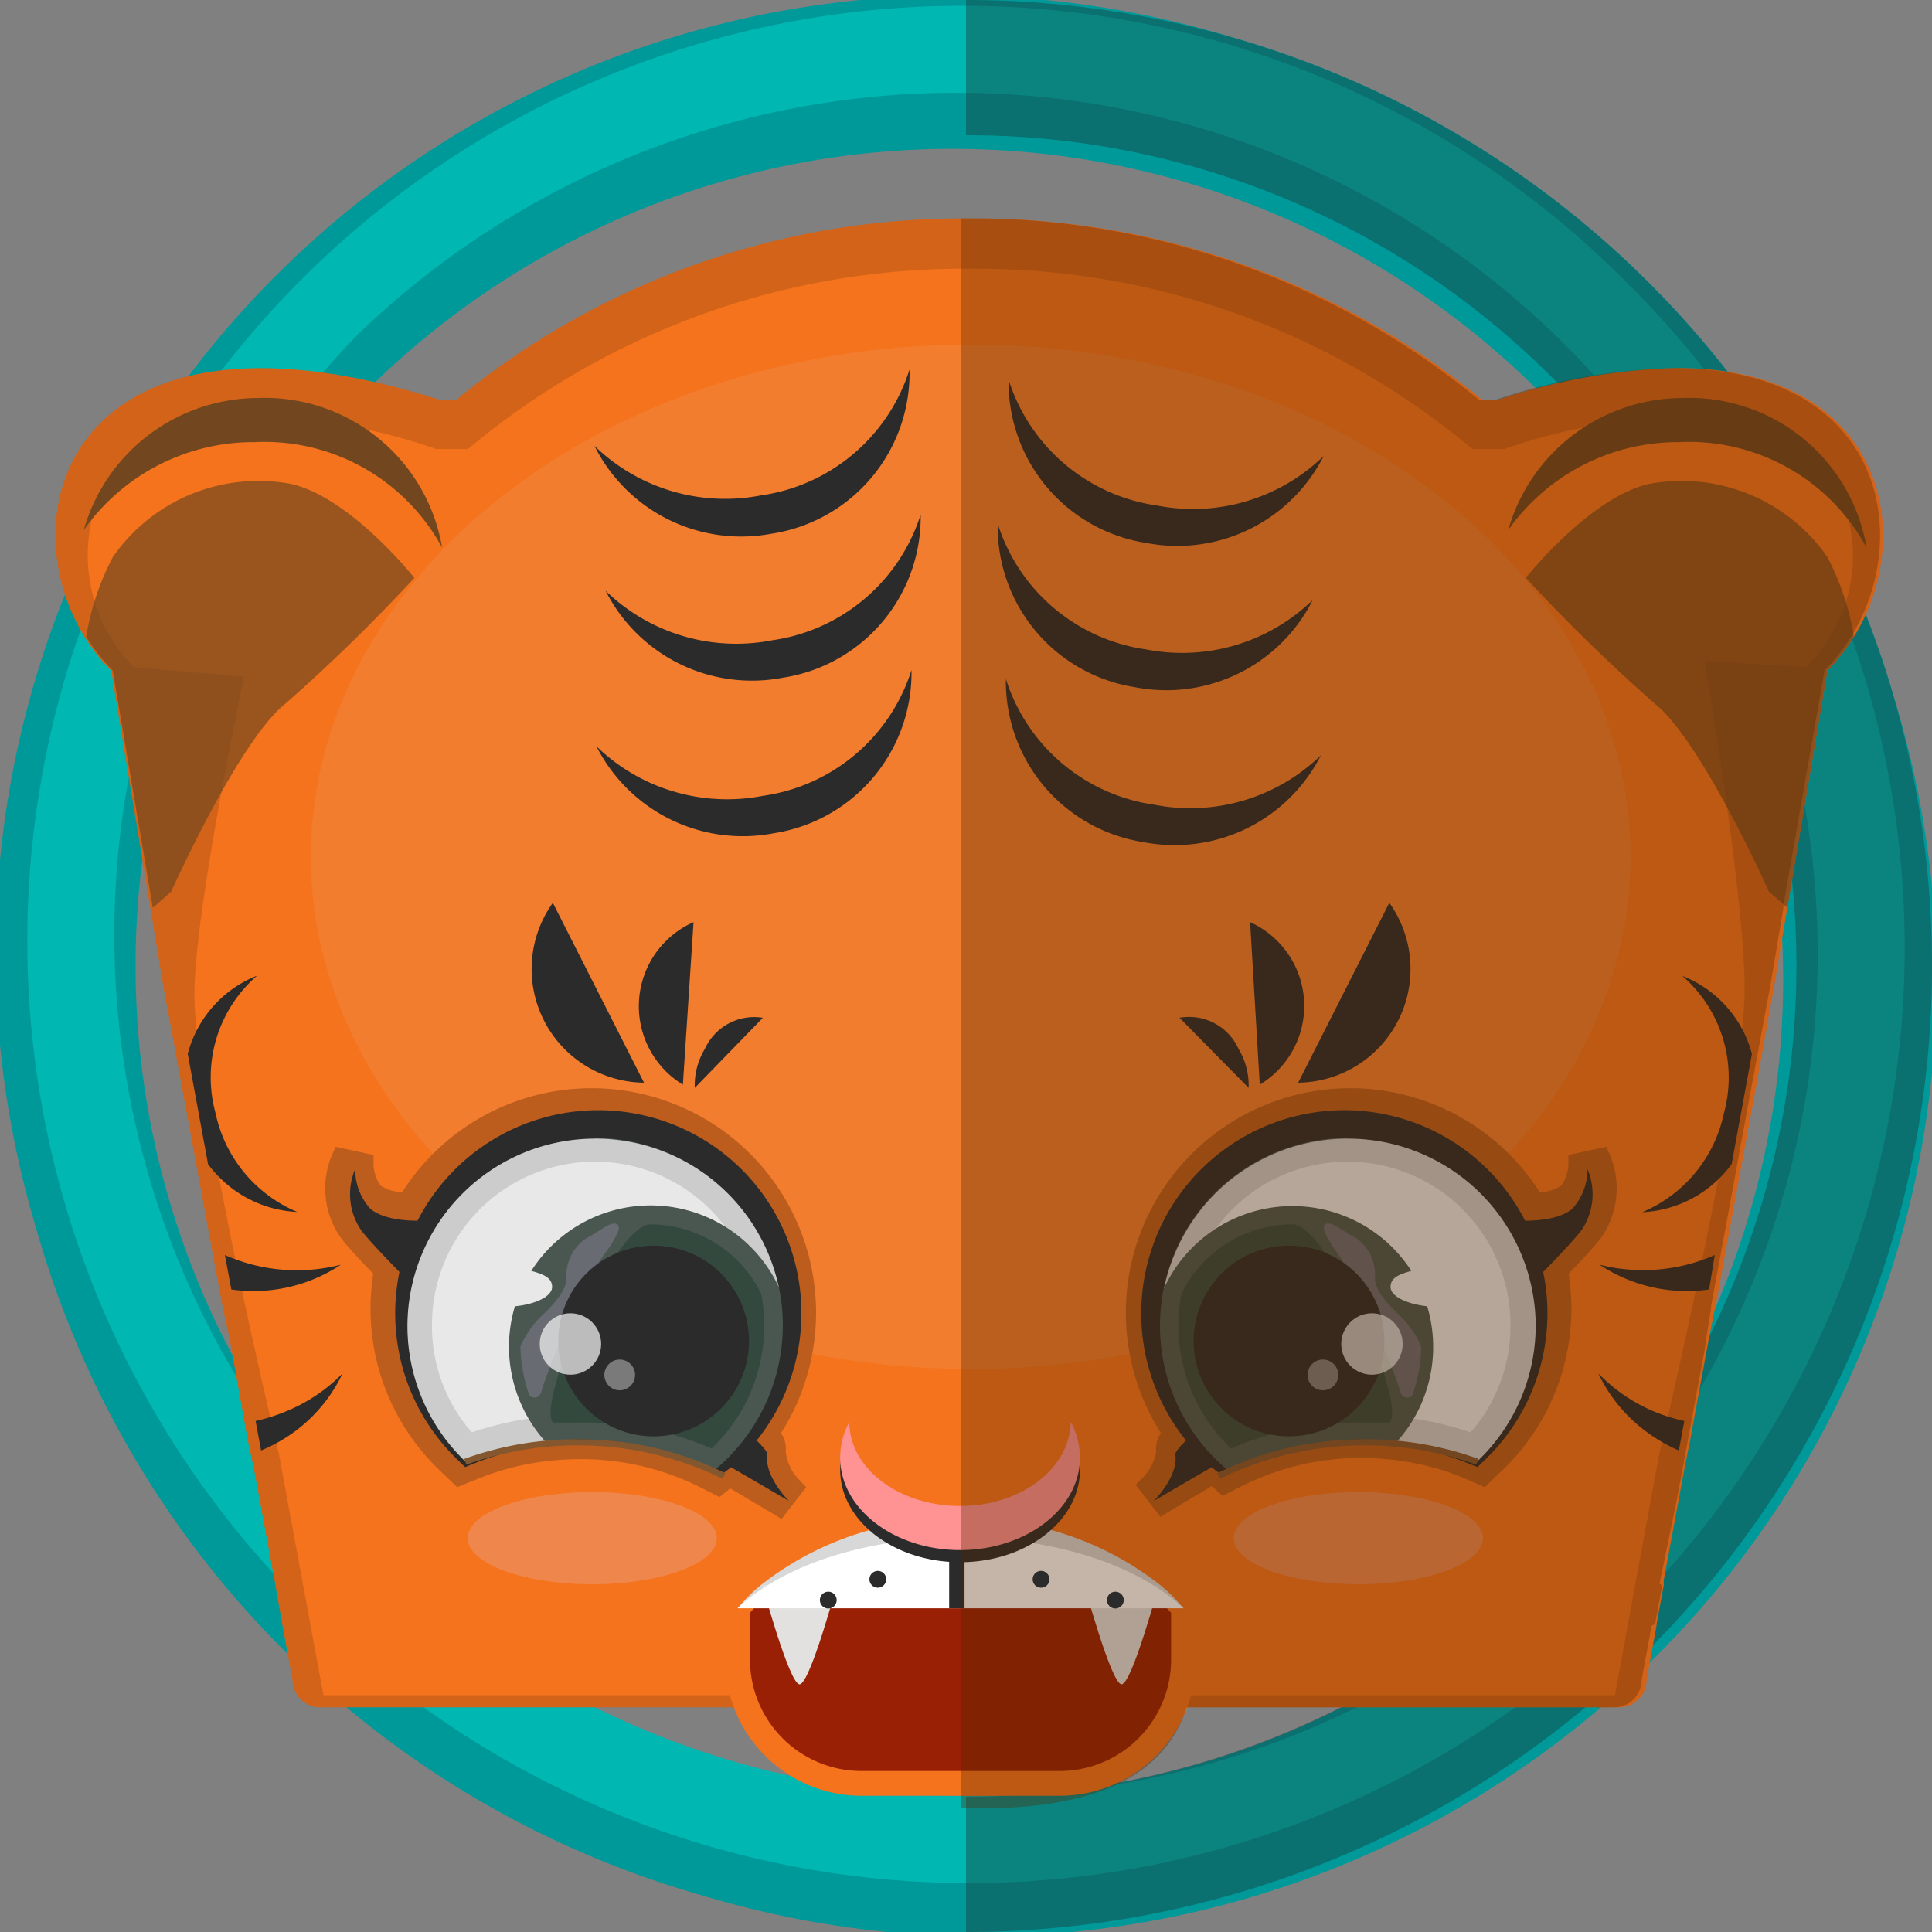 <svg xmlns="http://www.w3.org/2000/svg" viewBox="0 0 78 78"><rect x="0" y="0" width="78" height="78" fill="#808080" stroke="none"/><defs><style>.cls-1{fill:#099;}.cls-2{fill:#00b7b2;}.cls-3{fill:#212121;}.cls-26,.cls-3{opacity:0.34;}.cls-4{fill:#d36318;}.cls-5{fill:#f4731c;}.cls-6{fill:#992005;stroke:#f4731c;stroke-miterlimit:10;}.cls-7{fill:#d8d8d8;}.cls-8{fill:#e2e1e0;}.cls-9{fill:#fff;}.cls-10{fill:#2b2b2b;}.cls-11{fill:#ff9292;}.cls-12{fill:#f27d2f;}.cls-13,.cls-24{fill:#724720;}.cls-14{fill:#bc5d1d;}.cls-15{fill:#495750;}.cls-16{fill:#ccc;}.cls-17{fill:#e8e8e8;}.cls-18{fill:#33493e;}.cls-19{fill:#84572f;}.cls-20{fill:#686b72;}.cls-21{opacity:0.74;}.cls-22{fill:#efefef;}.cls-23{opacity:0.41;}.cls-24{opacity:0.69;}.cls-25{fill:#ef874d;}.cls-27{fill:#512600;}</style></defs><title>t2</title><g id="Layer_2" data-name="Layer 2"><g id="Layer_1-2" data-name="Layer 1"><path class="cls-1" d="M66.58,11.42A39,39,0,1,0,11.42,66.58,39,39,0,1,0,66.58,11.42ZM39,72.54A33.54,33.54,0,0,1,15.29,15.29,33.54,33.54,0,0,1,62.71,62.71,33.31,33.31,0,0,1,39,72.54Z"/><path class="cls-1" d="M66.31,11.69A38.63,38.63,0,1,0,11.69,66.31,38.63,38.63,0,1,0,66.31,11.69ZM39,72.91A33.91,33.91,0,0,1,15,15,33.91,33.91,0,1,1,63,63,33.69,33.69,0,0,1,39,72.91Z"/><path class="cls-2" d="M65.7,11.43a37.76,37.76,0,1,0-53.4,53.4,37.76,37.76,0,1,0,53.4-53.4ZM63.59,62.72A34.78,34.78,0,0,1,14.41,13.54,34.78,34.78,0,0,1,63.59,62.72Z"/><path class="cls-3" d="M78,39A39,39,0,0,1,39,78V72.54A33.54,33.54,0,0,0,62.71,15.29,33.31,33.31,0,0,0,39,5.46V0A39,39,0,0,1,78,39Z"/><path class="cls-4" d="M74.85,25.71a7.54,7.54,0,0,1-1.07,1.36l-1.62,9.58-.52,3.08L71,43.31l-.82,4.44h0l-.68,3.68-.26,1.39L69,54l-.77,4.17L68,59.32l-.83,4.47,0,.15V64h0l-.29,1.57h0v.06l-.4,2.18a1.12,1.12,0,0,1-1.12,1.12H12.93a1.12,1.12,0,0,1-.89-.44,1.11,1.11,0,0,1-.23-.68l-.42-2.26L11.12,64l-.87-4.71L10,58.13,9.26,54,9,52.82l-.26-1.39-.68-3.68h0l-.82-4.44-.66-3.57L4.49,27.08c-4.75-4.77-2.73-16,13.29-10.93h.63A32.15,32.15,0,0,1,38.75,8.82h.93a32.15,32.15,0,0,1,20.17,7.33h.63a24.55,24.55,0,0,1,7.14-1.29h0C76,14.81,77.46,21.49,74.85,25.71Z"/><path class="cls-5" d="M13.06,68.44l-.44-2.36-.28-1.53-.87-4.71-.22-1.19S7.93,44.94,7.85,40.27c-.05-3.27,2-12.95,2-12.95l-4.44-.38a6.41,6.41,0,0,1-1.49-6.69c.91-2.2,3.27-3.42,6.64-3.42a23.2,23.2,0,0,1,6.88,1.24l.18.06h1.27l.34-.28a31.1,31.1,0,0,1,19.68-7h.5a31.1,31.1,0,0,1,19.7,7l.34.28h1.27l.18-.06a23.21,23.21,0,0,1,6.88-1.24c3.12,0,5.33,1,6.39,2.91a6.09,6.09,0,0,1-.35,6.05,6.3,6.3,0,0,1-.9,1.14l-4.09-.24s1.72,10.15,1.6,13.57C70.26,44.94,67,58.65,67,58.65l-.22,1.19-.85,4.62-.31,1.7-.42,2.28Z"/><path class="cls-6" d="M47.78,64.93V67a5,5,0,0,1-5,5h-8a5,5,0,0,1-5-5V64.93a6.81,6.81,0,0,1,.93-.93H46.85A6.81,6.81,0,0,1,47.78,64.93Z"/><path class="cls-7" d="M47.78,64.93h-18a6.81,6.81,0,0,1,.93-.93,12.49,12.49,0,0,1,8.07-2.67A12.49,12.49,0,0,1,46.85,64,6.81,6.81,0,0,1,47.78,64.93Z"/><path class="cls-8" d="M32.28,68h0c-.41,0-1.5-4-1.5-4h3S32.7,68,32.28,68Z"/><path class="cls-8" d="M45.28,68h0c-.41,0-1.5-4-1.5-4h3S45.7,68,45.28,68Z"/><path class="cls-9" d="M47.78,64.93h-18c1.78-1.71,5.15-2.86,9-2.86S46,63.23,47.78,64.93Z"/><path class="cls-10" d="M43.6,59.34c0,2.06-2.17,3.73-4.84,3.73s-4.84-1.67-4.84-3.73a3,3,0,0,1,.37-1.44c0,1.87,2,3.39,4.47,3.39s4.43-1.51,4.47-3.39A3,3,0,0,1,43.6,59.34Z"/><path class="cls-11" d="M43.6,58.85c0,2.06-2.17,3.73-4.84,3.73s-4.84-1.67-4.84-3.73a3,3,0,0,1,.37-1.44c0,1.87,2,3.39,4.47,3.39s4.43-1.51,4.47-3.39A3,3,0,0,1,43.6,58.85Z"/><ellipse class="cls-12" cx="39.19" cy="34.59" rx="26.64" ry="20.68"/><path class="cls-10" d="M46.28,21.92a6.62,6.62,0,0,0,7.16-3.51,7.57,7.57,0,0,1-6.72,2,7.37,7.37,0,0,1-6-5.08A6.56,6.56,0,0,0,46.28,21.92Z"/><path class="cls-13" d="M67.89,16.07a7.33,7.33,0,0,0-7,5.33,8.39,8.39,0,0,1,6.89-3.55,8.16,8.16,0,0,1,7.58,4.26A7.26,7.26,0,0,0,67.89,16.07Z"/><path class="cls-13" d="M10.38,16.07a7.33,7.33,0,0,0-7,5.33,8.39,8.39,0,0,1,6.89-3.55,8.16,8.16,0,0,1,7.58,4.26A7.26,7.26,0,0,0,10.38,16.07Z"/><path class="cls-10" d="M45.8,27.74A6.62,6.62,0,0,0,53,24.22a7.57,7.57,0,0,1-6.72,2,7.37,7.37,0,0,1-6-5.08A6.56,6.56,0,0,0,45.8,27.74Z"/><path class="cls-10" d="M46.17,34a6.62,6.62,0,0,0,7.16-3.51,7.57,7.57,0,0,1-6.72,2,7.37,7.37,0,0,1-6-5.08A6.56,6.56,0,0,0,46.17,34Z"/><path class="cls-10" d="M31.13,21.55A6.62,6.62,0,0,1,24,18a7.57,7.57,0,0,0,6.72,2,7.37,7.37,0,0,0,6-5.08A6.56,6.56,0,0,1,31.13,21.55Z"/><path class="cls-10" d="M31.61,27.36a6.62,6.62,0,0,1-7.16-3.51,7.57,7.57,0,0,0,6.72,2,7.37,7.37,0,0,0,6-5.08A6.56,6.56,0,0,1,31.61,27.36Z"/><path class="cls-14" d="M31.72,58.61a1.1,1.1,0,0,0-.19-.75,9.06,9.06,0,1,0-15.29-9.73,1.68,1.68,0,0,1-.87-.26,1.56,1.56,0,0,1-.29-.94v-.3l-1.53-.33-.12.27A3.46,3.46,0,0,0,13.78,50c.24.31.67.79,1.29,1.42a9.12,9.12,0,0,0-.11,1.4,9,9,0,0,0,2.8,6.55l.7.67.89-.36a10.55,10.55,0,0,1,2.82-.7,11.33,11.33,0,0,1,1.24-.07,10.68,10.68,0,0,1,4.77,1.09l.87.44.43-.35,1.79,1.06.28.18,1-1.29-.23-.24A2,2,0,0,1,31.72,58.61Z"/><path class="cls-14" d="M46.68,58.61a1.1,1.1,0,0,1,.19-.75,9.06,9.06,0,1,1,15.29-9.73,1.68,1.68,0,0,0,.87-.26,1.56,1.56,0,0,0,.29-.94v-.3l1.53-.33.12.27A3.46,3.46,0,0,1,64.62,50c-.24.31-.67.79-1.29,1.42a9.12,9.12,0,0,1,.11,1.4,9,9,0,0,1-2.8,6.55l-.7.67L59,59.63a10.55,10.55,0,0,0-2.82-.7A11.33,11.33,0,0,0,55,58.86a10.68,10.68,0,0,0-4.77,1.09l-.87.44L48.92,60l-1.79,1.06-.28.18-1-1.29.23-.24A2,2,0,0,0,46.68,58.61Z"/><path class="cls-10" d="M31.24,33.64a6.62,6.62,0,0,1-7.16-3.51,7.57,7.57,0,0,0,6.72,2,7.37,7.37,0,0,0,6-5.08A6.56,6.56,0,0,1,31.24,33.64Z"/><path class="cls-10" d="M46.58,60.6s1-1,.87-1.86,12.79-9.56,12.79-9.56,2.27.4,3.23-.37a2.36,2.36,0,0,0,.62-1.61,2.58,2.58,0,0,1-.25,2.48c-.49.63-1.86,2-1.86,2S47.57,60,46.58,60.6Z"/><path class="cls-10" d="M49.06,59.35a8.2,8.2,0,1,1,10.88-.4l-.29.28-.37-.15a11.41,11.41,0,0,0-3-.76,12.19,12.19,0,0,0-1.34-.07,11.56,11.56,0,0,0-5.16,1.18l-.36.18Z"/><path class="cls-15" d="M54.4,45.94a7.58,7.58,0,0,0-4.82,13.42A12.16,12.16,0,0,1,55,58.11a12.77,12.77,0,0,1,1.41.08,12,12,0,0,1,3.21.8,7.57,7.57,0,0,0-5.24-13Z"/><path class="cls-16" d="M62,53.52A7.55,7.55,0,0,1,59.64,59a12,12,0,0,0-3.21-.8L47,52a7.58,7.58,0,0,1,15,1.53Z"/><path class="cls-17" d="M59.37,57.83a13.12,13.12,0,0,0-2.6-.6l-8.66-5.68a6.58,6.58,0,0,1,12.87,2A6.51,6.51,0,0,1,59.37,57.83Z"/><path class="cls-15" d="M57.64,52.74c-.86-.09-1.5-.41-1.5-.78s.33-.51.84-.65A5.71,5.71,0,0,0,47,52a7.58,7.58,0,0,0,2.6,7.37A12.16,12.16,0,0,1,55,58.11a12.77,12.77,0,0,1,1.41.08,5.72,5.72,0,0,0,1.21-5.45Z"/><path class="cls-18" d="M49.7,58.48a6.84,6.84,0,0,1-2-6.25,5,5,0,0,1,4.47-2.8c1.43,0,4.61,7.13,3.94,8-.36,0-.72,0-1.08,0A13,13,0,0,0,49.7,58.48Z"/><path class="cls-19" d="M49.25,59.7l-.11-.22a13.19,13.19,0,0,1,5.69-1.37,13.35,13.35,0,0,1,4.86.79l-.09.23a13.38,13.38,0,0,0-10.35.57Z"/><path class="cls-20" d="M53.53,49.42c-.25.12.12.62.25.87A17.65,17.65,0,0,1,55.39,53c.12.62,1,2.61,1.12,3.11s.5.25.5.25a6.23,6.23,0,0,0,.37-2,3.89,3.89,0,0,0-1-1.37c-.25-.25-.87-.87-.87-1.37A1.82,1.82,0,0,0,54.77,50C54.15,49.67,53.78,49.3,53.53,49.42Z"/><circle class="cls-10" cx="52.04" cy="54.14" r="3.85"/><g class="cls-21"><circle class="cls-22" cx="55.39" cy="54.26" r="1.24"/></g><g class="cls-23"><circle class="cls-22" cx="53.41" cy="55.51" r="0.62"/></g><path class="cls-10" d="M56.09,36.45h0a4.59,4.59,0,0,1-3.68,7.26Z"/><path class="cls-10" d="M50.47,37.23h0a3.71,3.71,0,0,1,.39,6.56Z"/><path class="cls-10" d="M47.62,41.09h0A2.19,2.19,0,0,1,50,42.34a2.84,2.84,0,0,1,.41,1.58Z"/><path class="cls-10" d="M69.23,50.67,69,52.06a6.36,6.36,0,0,1-4.42-1A7.18,7.18,0,0,0,69.23,50.67Z"/><path class="cls-10" d="M68,57.37l-.22,1.19a6.59,6.59,0,0,1-1.42-.84,6.23,6.23,0,0,1-1.83-2.27A6.78,6.78,0,0,0,66.81,57,7.46,7.46,0,0,0,68,57.37Z"/><path class="cls-10" d="M70.73,42.55,69.91,47h0a4.75,4.75,0,0,1-3.61,1.94,5.58,5.58,0,0,0,3.3-4,5.43,5.43,0,0,0-1.68-5.54A4.66,4.66,0,0,1,70.73,42.55Z"/><path class="cls-10" d="M31.85,60.6s-1-1-.87-1.86-12.79-9.56-12.79-9.56-2.27.4-3.23-.37a2.36,2.36,0,0,1-.62-1.61,2.58,2.58,0,0,0,.25,2.48c.49.63,1.86,2,1.86,2S30.86,60,31.85,60.6Z"/><path class="cls-10" d="M29.37,59.35a8.2,8.2,0,1,0-10.88-.4l.29.28.37-.15a11.41,11.41,0,0,1,3-.76,12.19,12.19,0,0,1,1.34-.07,11.56,11.56,0,0,1,5.16,1.18l.36.18Z"/><path class="cls-15" d="M24,45.94a7.58,7.58,0,0,1,4.82,13.42,12.16,12.16,0,0,0-5.44-1.25,12.77,12.77,0,0,0-1.41.08,12,12,0,0,0-3.21.8,7.57,7.57,0,0,1,5.24-13Z"/><path class="cls-16" d="M16.45,53.52A7.55,7.55,0,0,0,18.79,59a12,12,0,0,1,3.21-.8L31.45,52a7.58,7.58,0,0,0-15,1.53Z"/><path class="cls-17" d="M19.05,57.83a13.12,13.12,0,0,1,2.6-.6l8.66-5.68a6.58,6.58,0,0,0-12.87,2A6.51,6.51,0,0,0,19.05,57.83Z"/><path class="cls-15" d="M20.79,52.74c.86-.09,1.5-.41,1.5-.78s-.33-.51-.84-.65a5.71,5.71,0,0,1,10,.67,7.58,7.58,0,0,1-2.6,7.37,12.16,12.16,0,0,0-5.44-1.25,12.77,12.77,0,0,0-1.41.08,5.72,5.72,0,0,1-1.21-5.45Z"/><path class="cls-18" d="M28.73,58.48a6.84,6.84,0,0,0,2-6.25,5,5,0,0,0-4.47-2.8c-1.43,0-4.61,7.13-3.94,8,.36,0,.72,0,1.08,0A13,13,0,0,1,28.73,58.48Z"/><path class="cls-19" d="M29.18,59.7a13.38,13.38,0,0,0-10.35-.57l-.09-.23a13.34,13.34,0,0,1,4.86-.79,13.19,13.19,0,0,1,5.69,1.37Z"/><path class="cls-20" d="M24.9,49.42c.25.12-.12.62-.25.87A17.65,17.65,0,0,0,23,53c-.12.62-1,2.61-1.12,3.11s-.5.25-.5.25a6.23,6.23,0,0,1-.37-2A3.89,3.89,0,0,1,22,53c.25-.25.87-.87.87-1.37A1.82,1.82,0,0,1,23.66,50C24.28,49.67,24.65,49.3,24.9,49.42Z"/><circle class="cls-10" cx="26.39" cy="54.14" r="3.85"/><g class="cls-21"><circle class="cls-22" cx="23.03" cy="54.26" r="1.24"/></g><g class="cls-23"><circle class="cls-22" cx="25.02" cy="55.51" r="0.62"/></g><path class="cls-10" d="M26,43.71a4.59,4.59,0,0,1-3.68-7.26h0Z"/><path class="cls-10" d="M27.57,43.79A3.71,3.71,0,0,1,28,37.23h0Z"/><path class="cls-10" d="M28.05,43.92a2.84,2.84,0,0,1,.41-1.58,2.19,2.19,0,0,1,2.34-1.25h0Z"/><path class="cls-10" d="M9.08,50.67l.26,1.39a6.36,6.36,0,0,0,4.42-1A7.18,7.18,0,0,1,9.08,50.67Z"/><path class="cls-10" d="M10.32,57.37l.22,1.19A6.59,6.59,0,0,0,12,57.72a6.23,6.23,0,0,0,1.83-2.27A6.78,6.78,0,0,1,11.5,57,7.46,7.46,0,0,1,10.32,57.37Z"/><path class="cls-10" d="M7.58,42.55,8.4,47h0A4.75,4.75,0,0,0,12,48.93a5.58,5.58,0,0,1-3.3-4,5.43,5.43,0,0,1,1.68-5.54A4.66,4.66,0,0,0,7.58,42.55Z"/><rect class="cls-10" x="38.32" y="62.82" width="0.62" height="2.11"/><path class="cls-24" d="M74.85,25.71a7.54,7.54,0,0,1-1.07,1.36l-1.62,9.58L71.42,36s-2.73-6.09-4.6-7.58a71,71,0,0,1-5.22-5.09s2.86-3.6,5.34-3.85a7.16,7.16,0,0,1,6.83,3A10.54,10.54,0,0,1,74.85,25.71Z"/><ellipse class="cls-25" cx="23.91" cy="62.1" rx="5.03" ry="1.86"/><ellipse class="cls-25" cx="54.84" cy="62.1" rx="5.03" ry="1.86"/><path class="cls-24" d="M3.48,25.71a7.54,7.54,0,0,0,1.07,1.36l1.62,9.58L6.91,36s2.73-6.09,4.6-7.58a71,71,0,0,0,5.22-5.09s-2.86-3.6-5.34-3.85a7.16,7.16,0,0,0-6.83,3A10.54,10.54,0,0,0,3.48,25.71Z"/><g class="cls-26"><path class="cls-27" d="M74.82,25.56l-.09.15a7.54,7.54,0,0,1-1.07,1.36L72,36.57l0,.09-.52,3.08-.66,3.57-.19,1L70,47.75h0l-.26,1.42-.42,2.27-.24,1.29,0,.1L68.89,54l0,.12-.75,4.05-.22,1.19v0l-.22,1.17h0L67,63.94l.11.06h0l-.29,1.57h0l-.14.06-.4,2.18a1.12,1.12,0,0,1-1.12,1.12H47.91c-.94,3-4.12,4.21-9.12,4.07l0-4.07V8.82h.93a32.15,32.15,0,0,1,20,7.33h.63a24.27,24.27,0,0,1,7.26-1.29h0C75.82,14.88,77.28,21.35,74.82,25.56Z"/></g><circle class="cls-10" cx="45.03" cy="64.6" r="0.34"/><circle class="cls-10" cx="42.03" cy="63.76" r="0.34"/><circle class="cls-10" cx="33.44" cy="64.6" r="0.34"/><circle class="cls-10" cx="35.44" cy="63.76" r="0.34"/></g></g></svg>